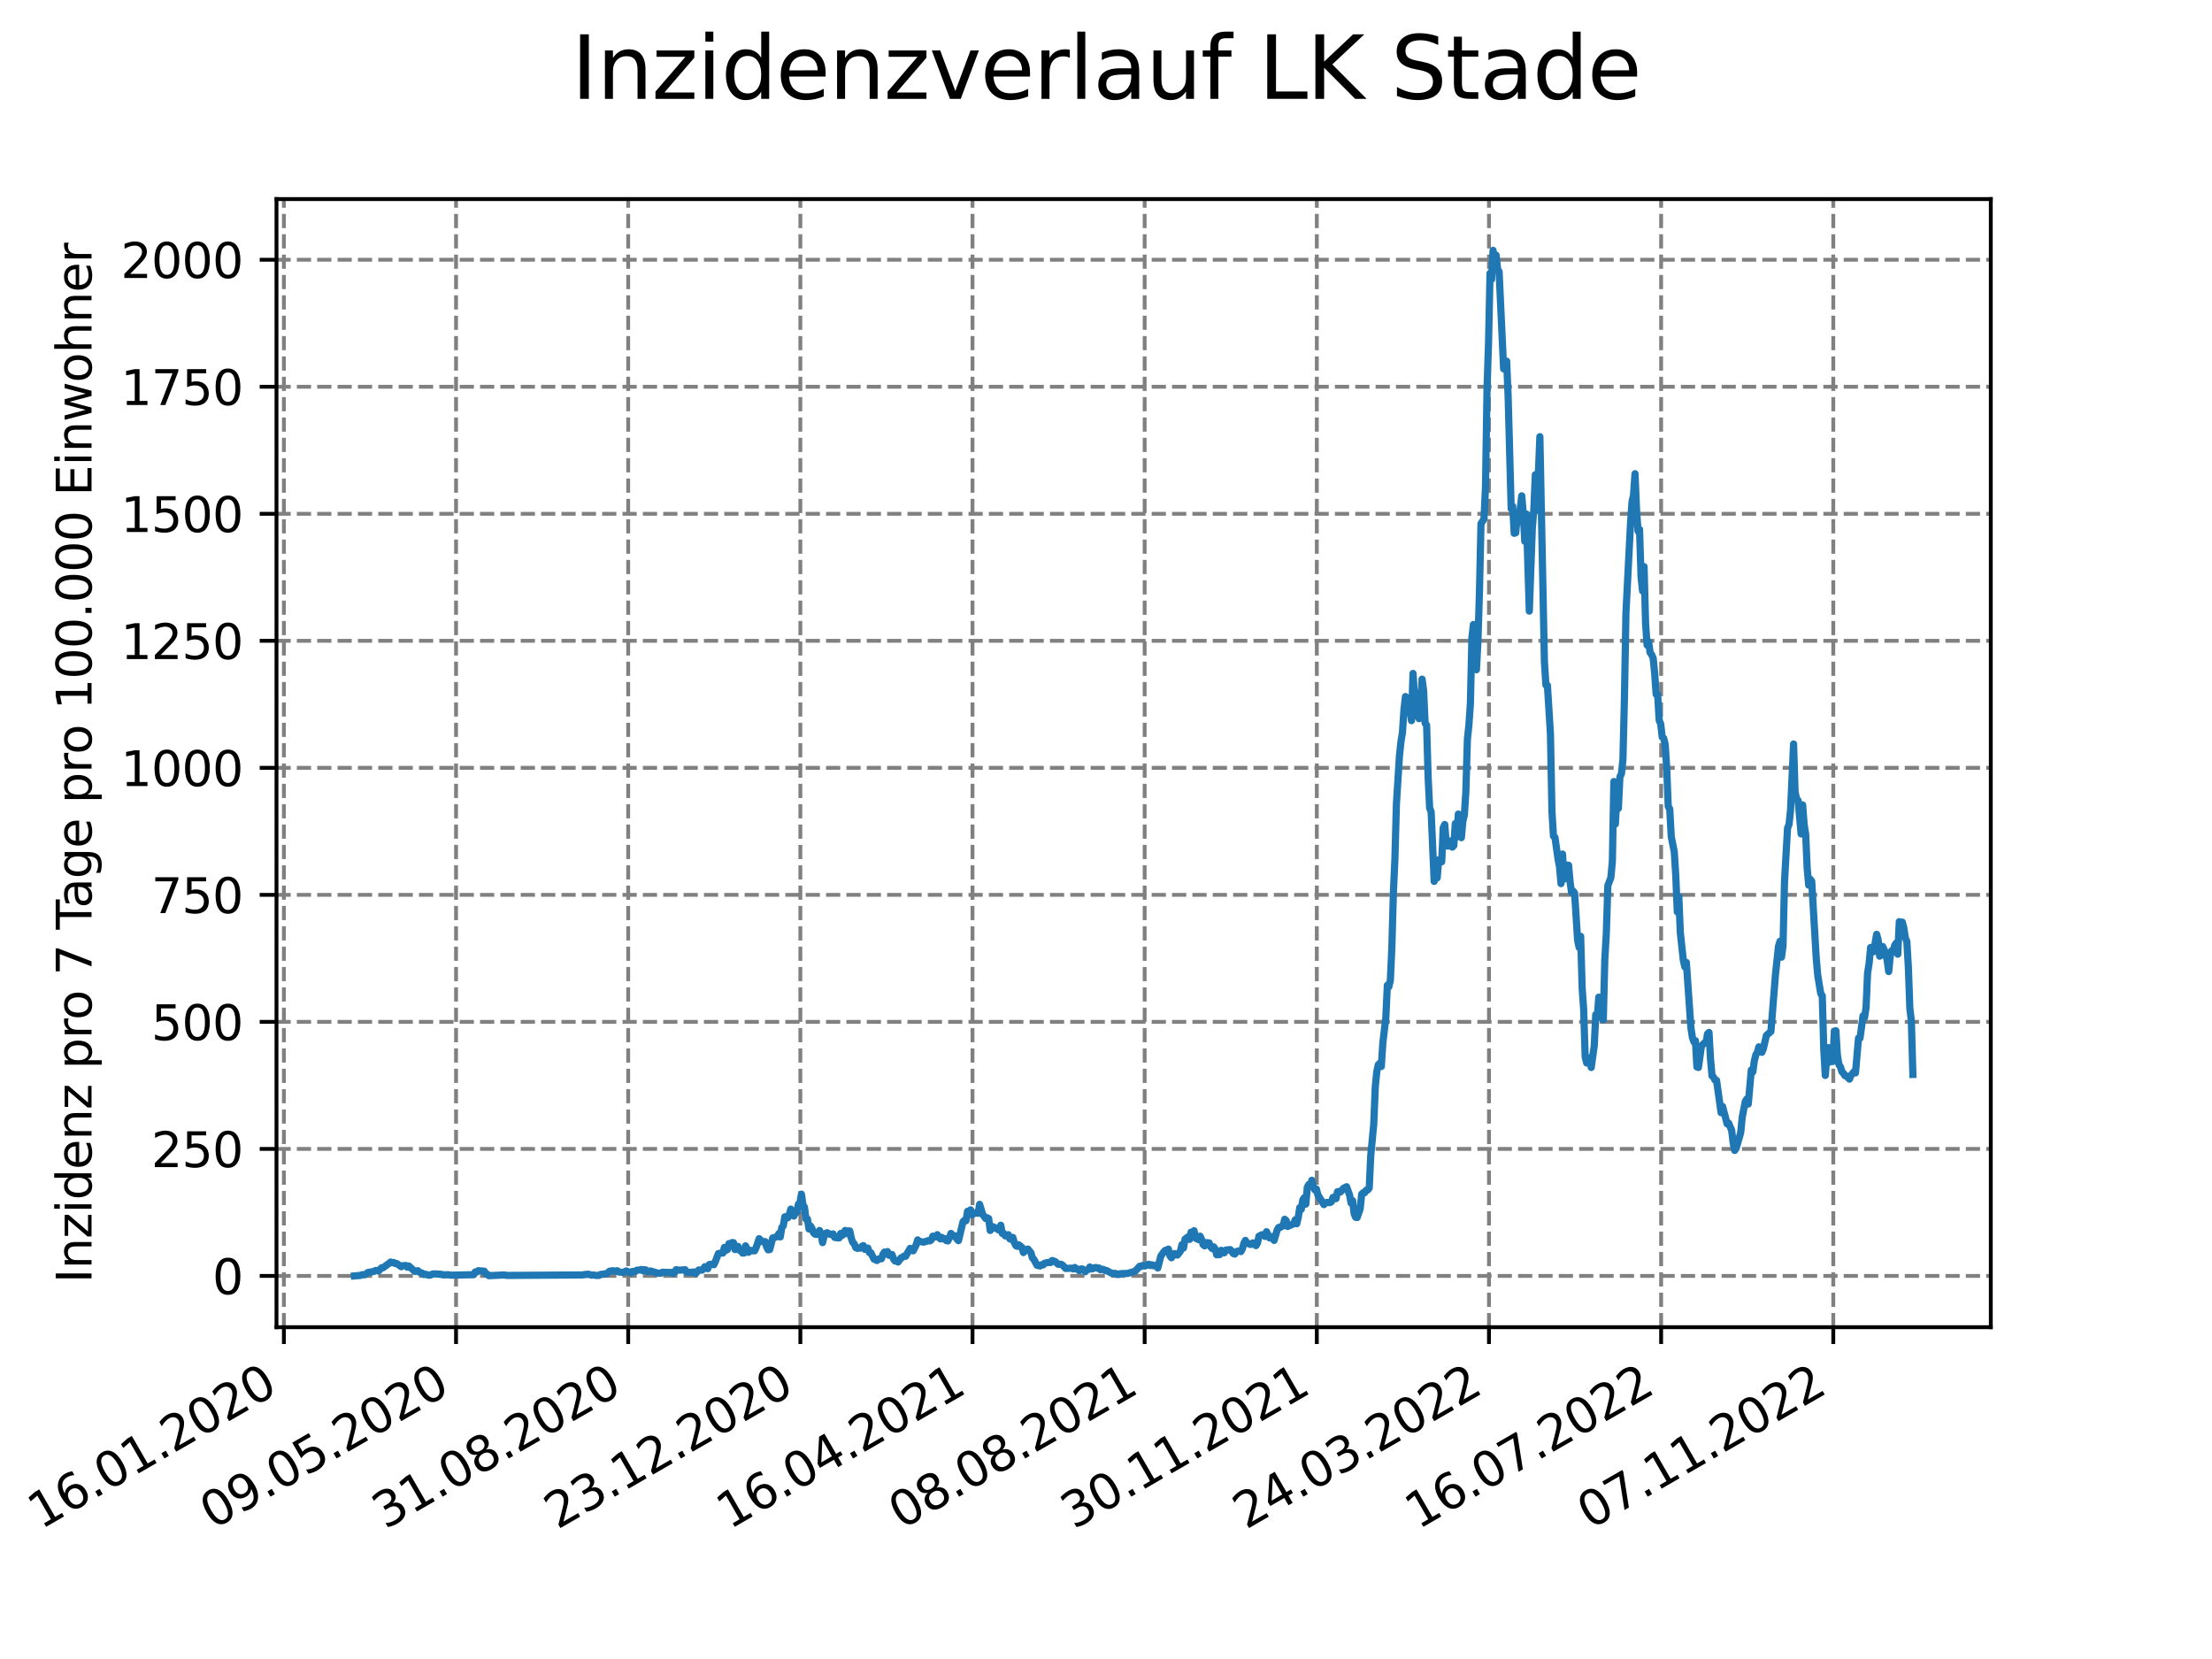 <?xml version="1.0" encoding="utf-8" standalone="no"?>
<!DOCTYPE svg PUBLIC "-//W3C//DTD SVG 1.1//EN"
  "http://www.w3.org/Graphics/SVG/1.1/DTD/svg11.dtd">
<svg xmlns:xlink="http://www.w3.org/1999/xlink" width="460.8pt" height="345.6pt" viewBox="0 0 460.8 345.6" xmlns="http://www.w3.org/2000/svg" version="1.1">
 <defs>
  <style type="text/css">*{stroke-linejoin: round; stroke-linecap: butt}</style>
 </defs>
 <g id="figure_1">
  <g id="patch_1">
   <path d="M 0 345.6 
L 460.8 345.6 
L 460.8 0 
L 0 0 
z
" style="fill: #ffffff"/>
  </g>
  <g id="axes_1">
   <g id="patch_2">
    <path d="M 57.6 276.48 
L 414.72 276.48 
L 414.72 41.472 
L 57.6 41.472 
z
" style="fill: #ffffff"/>
   </g>
   <g id="matplotlib.axis_1">
    <g id="xtick_1">
     <g id="line2d_1">
      <path d="M 59.139 276.48 
L 59.139 41.472 
" clip-path="url(#p44496e9d77)" style="fill: none; stroke-dasharray: 2.96,1.28; stroke-dashoffset: 0; stroke: #808080; stroke-width: 0.8"/>
     </g>
     <g id="line2d_2">
      <defs>
       <path id="mb66a694dcb" d="M 0 0 
L 0 3.5 
" style="stroke: #000000; stroke-width: 0.8"/>
      </defs>
      <g>
       <use xlink:href="#mb66a694dcb" x="59.139" y="276.48" style="stroke: #000000; stroke-width: 0.8"/>
      </g>
     </g>
     <g id="text_1">
      <!-- 16.01.2020 -->
      <g transform="translate(8.514 318.689) rotate(-30) scale(0.1 -0.1)">
       <defs>
        <path id="DejaVuSans-31" d="M 794 531 
L 1825 531 
L 1825 4091 
L 703 3866 
L 703 4441 
L 1819 4666 
L 2450 4666 
L 2450 531 
L 3481 531 
L 3481 0 
L 794 0 
L 794 531 
z
" transform="scale(0.016)"/>
        <path id="DejaVuSans-36" d="M 2113 2584 
Q 1688 2584 1439 2293 
Q 1191 2003 1191 1497 
Q 1191 994 1439 701 
Q 1688 409 2113 409 
Q 2538 409 2786 701 
Q 3034 994 3034 1497 
Q 3034 2003 2786 2293 
Q 2538 2584 2113 2584 
z
M 3366 4563 
L 3366 3988 
Q 3128 4100 2886 4159 
Q 2644 4219 2406 4219 
Q 1781 4219 1451 3797 
Q 1122 3375 1075 2522 
Q 1259 2794 1537 2939 
Q 1816 3084 2150 3084 
Q 2853 3084 3261 2657 
Q 3669 2231 3669 1497 
Q 3669 778 3244 343 
Q 2819 -91 2113 -91 
Q 1303 -91 875 529 
Q 447 1150 447 2328 
Q 447 3434 972 4092 
Q 1497 4750 2381 4750 
Q 2619 4750 2861 4703 
Q 3103 4656 3366 4563 
z
" transform="scale(0.016)"/>
        <path id="DejaVuSans-2e" d="M 684 794 
L 1344 794 
L 1344 0 
L 684 0 
L 684 794 
z
" transform="scale(0.016)"/>
        <path id="DejaVuSans-30" d="M 2034 4250 
Q 1547 4250 1301 3770 
Q 1056 3291 1056 2328 
Q 1056 1369 1301 889 
Q 1547 409 2034 409 
Q 2525 409 2770 889 
Q 3016 1369 3016 2328 
Q 3016 3291 2770 3770 
Q 2525 4250 2034 4250 
z
M 2034 4750 
Q 2819 4750 3233 4129 
Q 3647 3509 3647 2328 
Q 3647 1150 3233 529 
Q 2819 -91 2034 -91 
Q 1250 -91 836 529 
Q 422 1150 422 2328 
Q 422 3509 836 4129 
Q 1250 4750 2034 4750 
z
" transform="scale(0.016)"/>
        <path id="DejaVuSans-32" d="M 1228 531 
L 3431 531 
L 3431 0 
L 469 0 
L 469 531 
Q 828 903 1448 1529 
Q 2069 2156 2228 2338 
Q 2531 2678 2651 2914 
Q 2772 3150 2772 3378 
Q 2772 3750 2511 3984 
Q 2250 4219 1831 4219 
Q 1534 4219 1204 4116 
Q 875 4013 500 3803 
L 500 4441 
Q 881 4594 1212 4672 
Q 1544 4750 1819 4750 
Q 2544 4750 2975 4387 
Q 3406 4025 3406 3419 
Q 3406 3131 3298 2873 
Q 3191 2616 2906 2266 
Q 2828 2175 2409 1742 
Q 1991 1309 1228 531 
z
" transform="scale(0.016)"/>
       </defs>
       <use xlink:href="#DejaVuSans-31"/>
       <use xlink:href="#DejaVuSans-36" x="63.623"/>
       <use xlink:href="#DejaVuSans-2e" x="127.246"/>
       <use xlink:href="#DejaVuSans-30" x="159.033"/>
       <use xlink:href="#DejaVuSans-31" x="222.656"/>
       <use xlink:href="#DejaVuSans-2e" x="286.279"/>
       <use xlink:href="#DejaVuSans-32" x="318.066"/>
       <use xlink:href="#DejaVuSans-30" x="381.689"/>
       <use xlink:href="#DejaVuSans-32" x="445.312"/>
       <use xlink:href="#DejaVuSans-30" x="508.936"/>
      </g>
     </g>
    </g>
    <g id="xtick_2">
     <g id="line2d_3">
      <path d="M 95.002 276.48 
L 95.002 41.472 
" clip-path="url(#p44496e9d77)" style="fill: none; stroke-dasharray: 2.96,1.28; stroke-dashoffset: 0; stroke: #808080; stroke-width: 0.8"/>
     </g>
     <g id="line2d_4">
      <g>
       <use xlink:href="#mb66a694dcb" x="95.002" y="276.48" style="stroke: #000000; stroke-width: 0.8"/>
      </g>
     </g>
     <g id="text_2">
      <!-- 09.05.2020 -->
      <g transform="translate(44.377 318.689) rotate(-30) scale(0.1 -0.1)">
       <defs>
        <path id="DejaVuSans-39" d="M 703 97 
L 703 672 
Q 941 559 1184 500 
Q 1428 441 1663 441 
Q 2288 441 2617 861 
Q 2947 1281 2994 2138 
Q 2813 1869 2534 1725 
Q 2256 1581 1919 1581 
Q 1219 1581 811 2004 
Q 403 2428 403 3163 
Q 403 3881 828 4315 
Q 1253 4750 1959 4750 
Q 2769 4750 3195 4129 
Q 3622 3509 3622 2328 
Q 3622 1225 3098 567 
Q 2575 -91 1691 -91 
Q 1453 -91 1209 -44 
Q 966 3 703 97 
z
M 1959 2075 
Q 2384 2075 2632 2365 
Q 2881 2656 2881 3163 
Q 2881 3666 2632 3958 
Q 2384 4250 1959 4250 
Q 1534 4250 1286 3958 
Q 1038 3666 1038 3163 
Q 1038 2656 1286 2365 
Q 1534 2075 1959 2075 
z
" transform="scale(0.016)"/>
        <path id="DejaVuSans-35" d="M 691 4666 
L 3169 4666 
L 3169 4134 
L 1269 4134 
L 1269 2991 
Q 1406 3038 1543 3061 
Q 1681 3084 1819 3084 
Q 2600 3084 3056 2656 
Q 3513 2228 3513 1497 
Q 3513 744 3044 326 
Q 2575 -91 1722 -91 
Q 1428 -91 1123 -41 
Q 819 9 494 109 
L 494 744 
Q 775 591 1075 516 
Q 1375 441 1709 441 
Q 2250 441 2565 725 
Q 2881 1009 2881 1497 
Q 2881 1984 2565 2268 
Q 2250 2553 1709 2553 
Q 1456 2553 1204 2497 
Q 953 2441 691 2322 
L 691 4666 
z
" transform="scale(0.016)"/>
       </defs>
       <use xlink:href="#DejaVuSans-30"/>
       <use xlink:href="#DejaVuSans-39" x="63.623"/>
       <use xlink:href="#DejaVuSans-2e" x="127.246"/>
       <use xlink:href="#DejaVuSans-30" x="159.033"/>
       <use xlink:href="#DejaVuSans-35" x="222.656"/>
       <use xlink:href="#DejaVuSans-2e" x="286.279"/>
       <use xlink:href="#DejaVuSans-32" x="318.066"/>
       <use xlink:href="#DejaVuSans-30" x="381.689"/>
       <use xlink:href="#DejaVuSans-32" x="445.312"/>
       <use xlink:href="#DejaVuSans-30" x="508.936"/>
      </g>
     </g>
    </g>
    <g id="xtick_3">
     <g id="line2d_5">
      <path d="M 130.865 276.48 
L 130.865 41.472 
" clip-path="url(#p44496e9d77)" style="fill: none; stroke-dasharray: 2.96,1.28; stroke-dashoffset: 0; stroke: #808080; stroke-width: 0.8"/>
     </g>
     <g id="line2d_6">
      <g>
       <use xlink:href="#mb66a694dcb" x="130.865" y="276.48" style="stroke: #000000; stroke-width: 0.8"/>
      </g>
     </g>
     <g id="text_3">
      <!-- 31.08.2020 -->
      <g transform="translate(80.24 318.689) rotate(-30) scale(0.1 -0.1)">
       <defs>
        <path id="DejaVuSans-33" d="M 2597 2516 
Q 3050 2419 3304 2112 
Q 3559 1806 3559 1356 
Q 3559 666 3084 287 
Q 2609 -91 1734 -91 
Q 1441 -91 1130 -33 
Q 819 25 488 141 
L 488 750 
Q 750 597 1062 519 
Q 1375 441 1716 441 
Q 2309 441 2620 675 
Q 2931 909 2931 1356 
Q 2931 1769 2642 2001 
Q 2353 2234 1838 2234 
L 1294 2234 
L 1294 2753 
L 1863 2753 
Q 2328 2753 2575 2939 
Q 2822 3125 2822 3475 
Q 2822 3834 2567 4026 
Q 2313 4219 1838 4219 
Q 1578 4219 1281 4162 
Q 984 4106 628 3988 
L 628 4550 
Q 988 4650 1302 4700 
Q 1616 4750 1894 4750 
Q 2613 4750 3031 4423 
Q 3450 4097 3450 3541 
Q 3450 3153 3228 2886 
Q 3006 2619 2597 2516 
z
" transform="scale(0.016)"/>
        <path id="DejaVuSans-38" d="M 2034 2216 
Q 1584 2216 1326 1975 
Q 1069 1734 1069 1313 
Q 1069 891 1326 650 
Q 1584 409 2034 409 
Q 2484 409 2743 651 
Q 3003 894 3003 1313 
Q 3003 1734 2745 1975 
Q 2488 2216 2034 2216 
z
M 1403 2484 
Q 997 2584 770 2862 
Q 544 3141 544 3541 
Q 544 4100 942 4425 
Q 1341 4750 2034 4750 
Q 2731 4750 3128 4425 
Q 3525 4100 3525 3541 
Q 3525 3141 3298 2862 
Q 3072 2584 2669 2484 
Q 3125 2378 3379 2068 
Q 3634 1759 3634 1313 
Q 3634 634 3220 271 
Q 2806 -91 2034 -91 
Q 1263 -91 848 271 
Q 434 634 434 1313 
Q 434 1759 690 2068 
Q 947 2378 1403 2484 
z
M 1172 3481 
Q 1172 3119 1398 2916 
Q 1625 2713 2034 2713 
Q 2441 2713 2670 2916 
Q 2900 3119 2900 3481 
Q 2900 3844 2670 4047 
Q 2441 4250 2034 4250 
Q 1625 4250 1398 4047 
Q 1172 3844 1172 3481 
z
" transform="scale(0.016)"/>
       </defs>
       <use xlink:href="#DejaVuSans-33"/>
       <use xlink:href="#DejaVuSans-31" x="63.623"/>
       <use xlink:href="#DejaVuSans-2e" x="127.246"/>
       <use xlink:href="#DejaVuSans-30" x="159.033"/>
       <use xlink:href="#DejaVuSans-38" x="222.656"/>
       <use xlink:href="#DejaVuSans-2e" x="286.279"/>
       <use xlink:href="#DejaVuSans-32" x="318.066"/>
       <use xlink:href="#DejaVuSans-30" x="381.689"/>
       <use xlink:href="#DejaVuSans-32" x="445.312"/>
       <use xlink:href="#DejaVuSans-30" x="508.936"/>
      </g>
     </g>
    </g>
    <g id="xtick_4">
     <g id="line2d_7">
      <path d="M 166.728 276.48 
L 166.728 41.472 
" clip-path="url(#p44496e9d77)" style="fill: none; stroke-dasharray: 2.96,1.28; stroke-dashoffset: 0; stroke: #808080; stroke-width: 0.8"/>
     </g>
     <g id="line2d_8">
      <g>
       <use xlink:href="#mb66a694dcb" x="166.728" y="276.48" style="stroke: #000000; stroke-width: 0.8"/>
      </g>
     </g>
     <g id="text_4">
      <!-- 23.12.2020 -->
      <g transform="translate(116.103 318.689) rotate(-30) scale(0.1 -0.1)">
       <use xlink:href="#DejaVuSans-32"/>
       <use xlink:href="#DejaVuSans-33" x="63.623"/>
       <use xlink:href="#DejaVuSans-2e" x="127.246"/>
       <use xlink:href="#DejaVuSans-31" x="159.033"/>
       <use xlink:href="#DejaVuSans-32" x="222.656"/>
       <use xlink:href="#DejaVuSans-2e" x="286.279"/>
       <use xlink:href="#DejaVuSans-32" x="318.066"/>
       <use xlink:href="#DejaVuSans-30" x="381.689"/>
       <use xlink:href="#DejaVuSans-32" x="445.312"/>
       <use xlink:href="#DejaVuSans-30" x="508.936"/>
      </g>
     </g>
    </g>
    <g id="xtick_5">
     <g id="line2d_9">
      <path d="M 202.591 276.48 
L 202.591 41.472 
" clip-path="url(#p44496e9d77)" style="fill: none; stroke-dasharray: 2.96,1.28; stroke-dashoffset: 0; stroke: #808080; stroke-width: 0.8"/>
     </g>
     <g id="line2d_10">
      <g>
       <use xlink:href="#mb66a694dcb" x="202.591" y="276.48" style="stroke: #000000; stroke-width: 0.8"/>
      </g>
     </g>
     <g id="text_5">
      <!-- 16.04.2021 -->
      <g transform="translate(151.966 318.689) rotate(-30) scale(0.1 -0.1)">
       <defs>
        <path id="DejaVuSans-34" d="M 2419 4116 
L 825 1625 
L 2419 1625 
L 2419 4116 
z
M 2253 4666 
L 3047 4666 
L 3047 1625 
L 3713 1625 
L 3713 1100 
L 3047 1100 
L 3047 0 
L 2419 0 
L 2419 1100 
L 313 1100 
L 313 1709 
L 2253 4666 
z
" transform="scale(0.016)"/>
       </defs>
       <use xlink:href="#DejaVuSans-31"/>
       <use xlink:href="#DejaVuSans-36" x="63.623"/>
       <use xlink:href="#DejaVuSans-2e" x="127.246"/>
       <use xlink:href="#DejaVuSans-30" x="159.033"/>
       <use xlink:href="#DejaVuSans-34" x="222.656"/>
       <use xlink:href="#DejaVuSans-2e" x="286.279"/>
       <use xlink:href="#DejaVuSans-32" x="318.066"/>
       <use xlink:href="#DejaVuSans-30" x="381.689"/>
       <use xlink:href="#DejaVuSans-32" x="445.312"/>
       <use xlink:href="#DejaVuSans-31" x="508.936"/>
      </g>
     </g>
    </g>
    <g id="xtick_6">
     <g id="line2d_11">
      <path d="M 238.454 276.48 
L 238.454 41.472 
" clip-path="url(#p44496e9d77)" style="fill: none; stroke-dasharray: 2.96,1.28; stroke-dashoffset: 0; stroke: #808080; stroke-width: 0.8"/>
     </g>
     <g id="line2d_12">
      <g>
       <use xlink:href="#mb66a694dcb" x="238.454" y="276.48" style="stroke: #000000; stroke-width: 0.8"/>
      </g>
     </g>
     <g id="text_6">
      <!-- 08.08.2021 -->
      <g transform="translate(187.829 318.689) rotate(-30) scale(0.1 -0.1)">
       <use xlink:href="#DejaVuSans-30"/>
       <use xlink:href="#DejaVuSans-38" x="63.623"/>
       <use xlink:href="#DejaVuSans-2e" x="127.246"/>
       <use xlink:href="#DejaVuSans-30" x="159.033"/>
       <use xlink:href="#DejaVuSans-38" x="222.656"/>
       <use xlink:href="#DejaVuSans-2e" x="286.279"/>
       <use xlink:href="#DejaVuSans-32" x="318.066"/>
       <use xlink:href="#DejaVuSans-30" x="381.689"/>
       <use xlink:href="#DejaVuSans-32" x="445.312"/>
       <use xlink:href="#DejaVuSans-31" x="508.936"/>
      </g>
     </g>
    </g>
    <g id="xtick_7">
     <g id="line2d_13">
      <path d="M 274.317 276.48 
L 274.317 41.472 
" clip-path="url(#p44496e9d77)" style="fill: none; stroke-dasharray: 2.96,1.28; stroke-dashoffset: 0; stroke: #808080; stroke-width: 0.8"/>
     </g>
     <g id="line2d_14">
      <g>
       <use xlink:href="#mb66a694dcb" x="274.317" y="276.48" style="stroke: #000000; stroke-width: 0.8"/>
      </g>
     </g>
     <g id="text_7">
      <!-- 30.11.2021 -->
      <g transform="translate(223.692 318.689) rotate(-30) scale(0.1 -0.1)">
       <use xlink:href="#DejaVuSans-33"/>
       <use xlink:href="#DejaVuSans-30" x="63.623"/>
       <use xlink:href="#DejaVuSans-2e" x="127.246"/>
       <use xlink:href="#DejaVuSans-31" x="159.033"/>
       <use xlink:href="#DejaVuSans-31" x="222.656"/>
       <use xlink:href="#DejaVuSans-2e" x="286.279"/>
       <use xlink:href="#DejaVuSans-32" x="318.066"/>
       <use xlink:href="#DejaVuSans-30" x="381.689"/>
       <use xlink:href="#DejaVuSans-32" x="445.312"/>
       <use xlink:href="#DejaVuSans-31" x="508.936"/>
      </g>
     </g>
    </g>
    <g id="xtick_8">
     <g id="line2d_15">
      <path d="M 310.18 276.48 
L 310.18 41.472 
" clip-path="url(#p44496e9d77)" style="fill: none; stroke-dasharray: 2.96,1.28; stroke-dashoffset: 0; stroke: #808080; stroke-width: 0.8"/>
     </g>
     <g id="line2d_16">
      <g>
       <use xlink:href="#mb66a694dcb" x="310.18" y="276.48" style="stroke: #000000; stroke-width: 0.8"/>
      </g>
     </g>
     <g id="text_8">
      <!-- 24.03.2022 -->
      <g transform="translate(259.555 318.689) rotate(-30) scale(0.1 -0.1)">
       <use xlink:href="#DejaVuSans-32"/>
       <use xlink:href="#DejaVuSans-34" x="63.623"/>
       <use xlink:href="#DejaVuSans-2e" x="127.246"/>
       <use xlink:href="#DejaVuSans-30" x="159.033"/>
       <use xlink:href="#DejaVuSans-33" x="222.656"/>
       <use xlink:href="#DejaVuSans-2e" x="286.279"/>
       <use xlink:href="#DejaVuSans-32" x="318.066"/>
       <use xlink:href="#DejaVuSans-30" x="381.689"/>
       <use xlink:href="#DejaVuSans-32" x="445.312"/>
       <use xlink:href="#DejaVuSans-32" x="508.936"/>
      </g>
     </g>
    </g>
    <g id="xtick_9">
     <g id="line2d_17">
      <path d="M 346.043 276.48 
L 346.043 41.472 
" clip-path="url(#p44496e9d77)" style="fill: none; stroke-dasharray: 2.96,1.28; stroke-dashoffset: 0; stroke: #808080; stroke-width: 0.8"/>
     </g>
     <g id="line2d_18">
      <g>
       <use xlink:href="#mb66a694dcb" x="346.043" y="276.48" style="stroke: #000000; stroke-width: 0.8"/>
      </g>
     </g>
     <g id="text_9">
      <!-- 16.07.2022 -->
      <g transform="translate(295.418 318.689) rotate(-30) scale(0.1 -0.1)">
       <defs>
        <path id="DejaVuSans-37" d="M 525 4666 
L 3525 4666 
L 3525 4397 
L 1831 0 
L 1172 0 
L 2766 4134 
L 525 4134 
L 525 4666 
z
" transform="scale(0.016)"/>
       </defs>
       <use xlink:href="#DejaVuSans-31"/>
       <use xlink:href="#DejaVuSans-36" x="63.623"/>
       <use xlink:href="#DejaVuSans-2e" x="127.246"/>
       <use xlink:href="#DejaVuSans-30" x="159.033"/>
       <use xlink:href="#DejaVuSans-37" x="222.656"/>
       <use xlink:href="#DejaVuSans-2e" x="286.279"/>
       <use xlink:href="#DejaVuSans-32" x="318.066"/>
       <use xlink:href="#DejaVuSans-30" x="381.689"/>
       <use xlink:href="#DejaVuSans-32" x="445.312"/>
       <use xlink:href="#DejaVuSans-32" x="508.936"/>
      </g>
     </g>
    </g>
    <g id="xtick_10">
     <g id="line2d_19">
      <path d="M 381.906 276.48 
L 381.906 41.472 
" clip-path="url(#p44496e9d77)" style="fill: none; stroke-dasharray: 2.96,1.28; stroke-dashoffset: 0; stroke: #808080; stroke-width: 0.8"/>
     </g>
     <g id="line2d_20">
      <g>
       <use xlink:href="#mb66a694dcb" x="381.906" y="276.48" style="stroke: #000000; stroke-width: 0.8"/>
      </g>
     </g>
     <g id="text_10">
      <!-- 07.11.2022 -->
      <g transform="translate(331.281 318.689) rotate(-30) scale(0.1 -0.1)">
       <use xlink:href="#DejaVuSans-30"/>
       <use xlink:href="#DejaVuSans-37" x="63.623"/>
       <use xlink:href="#DejaVuSans-2e" x="127.246"/>
       <use xlink:href="#DejaVuSans-31" x="159.033"/>
       <use xlink:href="#DejaVuSans-31" x="222.656"/>
       <use xlink:href="#DejaVuSans-2e" x="286.279"/>
       <use xlink:href="#DejaVuSans-32" x="318.066"/>
       <use xlink:href="#DejaVuSans-30" x="381.689"/>
       <use xlink:href="#DejaVuSans-32" x="445.312"/>
       <use xlink:href="#DejaVuSans-32" x="508.936"/>
      </g>
     </g>
    </g>
   </g>
   <g id="matplotlib.axis_2">
    <g id="ytick_1">
     <g id="line2d_21">
      <path d="M 57.6 265.798 
L 414.72 265.798 
" clip-path="url(#p44496e9d77)" style="fill: none; stroke-dasharray: 2.96,1.28; stroke-dashoffset: 0; stroke: #808080; stroke-width: 0.8"/>
     </g>
     <g id="line2d_22">
      <defs>
       <path id="m30fb384742" d="M 0 0 
L -3.5 0 
" style="stroke: #000000; stroke-width: 0.8"/>
      </defs>
      <g>
       <use xlink:href="#m30fb384742" x="57.6" y="265.798" style="stroke: #000000; stroke-width: 0.8"/>
      </g>
     </g>
     <g id="text_11">
      <!-- 0 -->
      <g transform="translate(44.237 269.597) scale(0.1 -0.1)">
       <use xlink:href="#DejaVuSans-30"/>
      </g>
     </g>
    </g>
    <g id="ytick_2">
     <g id="line2d_23">
      <path d="M 57.6 239.337 
L 414.72 239.337 
" clip-path="url(#p44496e9d77)" style="fill: none; stroke-dasharray: 2.96,1.28; stroke-dashoffset: 0; stroke: #808080; stroke-width: 0.8"/>
     </g>
     <g id="line2d_24">
      <g>
       <use xlink:href="#m30fb384742" x="57.6" y="239.337" style="stroke: #000000; stroke-width: 0.8"/>
      </g>
     </g>
     <g id="text_12">
      <!-- 250 -->
      <g transform="translate(31.512 243.136) scale(0.1 -0.1)">
       <use xlink:href="#DejaVuSans-32"/>
       <use xlink:href="#DejaVuSans-35" x="63.623"/>
       <use xlink:href="#DejaVuSans-30" x="127.246"/>
      </g>
     </g>
    </g>
    <g id="ytick_3">
     <g id="line2d_25">
      <path d="M 57.6 212.875 
L 414.72 212.875 
" clip-path="url(#p44496e9d77)" style="fill: none; stroke-dasharray: 2.96,1.28; stroke-dashoffset: 0; stroke: #808080; stroke-width: 0.8"/>
     </g>
     <g id="line2d_26">
      <g>
       <use xlink:href="#m30fb384742" x="57.6" y="212.875" style="stroke: #000000; stroke-width: 0.8"/>
      </g>
     </g>
     <g id="text_13">
      <!-- 500 -->
      <g transform="translate(31.512 216.675) scale(0.1 -0.1)">
       <use xlink:href="#DejaVuSans-35"/>
       <use xlink:href="#DejaVuSans-30" x="63.623"/>
       <use xlink:href="#DejaVuSans-30" x="127.246"/>
      </g>
     </g>
    </g>
    <g id="ytick_4">
     <g id="line2d_27">
      <path d="M 57.6 186.414 
L 414.72 186.414 
" clip-path="url(#p44496e9d77)" style="fill: none; stroke-dasharray: 2.96,1.28; stroke-dashoffset: 0; stroke: #808080; stroke-width: 0.8"/>
     </g>
     <g id="line2d_28">
      <g>
       <use xlink:href="#m30fb384742" x="57.6" y="186.414" style="stroke: #000000; stroke-width: 0.8"/>
      </g>
     </g>
     <g id="text_14">
      <!-- 750 -->
      <g transform="translate(31.512 190.214) scale(0.1 -0.1)">
       <use xlink:href="#DejaVuSans-37"/>
       <use xlink:href="#DejaVuSans-35" x="63.623"/>
       <use xlink:href="#DejaVuSans-30" x="127.246"/>
      </g>
     </g>
    </g>
    <g id="ytick_5">
     <g id="line2d_29">
      <path d="M 57.6 159.953 
L 414.72 159.953 
" clip-path="url(#p44496e9d77)" style="fill: none; stroke-dasharray: 2.96,1.28; stroke-dashoffset: 0; stroke: #808080; stroke-width: 0.8"/>
     </g>
     <g id="line2d_30">
      <g>
       <use xlink:href="#m30fb384742" x="57.6" y="159.953" style="stroke: #000000; stroke-width: 0.8"/>
      </g>
     </g>
     <g id="text_15">
      <!-- 1000 -->
      <g transform="translate(25.15 163.752) scale(0.1 -0.1)">
       <use xlink:href="#DejaVuSans-31"/>
       <use xlink:href="#DejaVuSans-30" x="63.623"/>
       <use xlink:href="#DejaVuSans-30" x="127.246"/>
       <use xlink:href="#DejaVuSans-30" x="190.869"/>
      </g>
     </g>
    </g>
    <g id="ytick_6">
     <g id="line2d_31">
      <path d="M 57.6 133.492 
L 414.72 133.492 
" clip-path="url(#p44496e9d77)" style="fill: none; stroke-dasharray: 2.96,1.28; stroke-dashoffset: 0; stroke: #808080; stroke-width: 0.8"/>
     </g>
     <g id="line2d_32">
      <g>
       <use xlink:href="#m30fb384742" x="57.6" y="133.492" style="stroke: #000000; stroke-width: 0.8"/>
      </g>
     </g>
     <g id="text_16">
      <!-- 1250 -->
      <g transform="translate(25.15 137.291) scale(0.1 -0.1)">
       <use xlink:href="#DejaVuSans-31"/>
       <use xlink:href="#DejaVuSans-32" x="63.623"/>
       <use xlink:href="#DejaVuSans-35" x="127.246"/>
       <use xlink:href="#DejaVuSans-30" x="190.869"/>
      </g>
     </g>
    </g>
    <g id="ytick_7">
     <g id="line2d_33">
      <path d="M 57.6 107.031 
L 414.72 107.031 
" clip-path="url(#p44496e9d77)" style="fill: none; stroke-dasharray: 2.96,1.28; stroke-dashoffset: 0; stroke: #808080; stroke-width: 0.8"/>
     </g>
     <g id="line2d_34">
      <g>
       <use xlink:href="#m30fb384742" x="57.6" y="107.031" style="stroke: #000000; stroke-width: 0.8"/>
      </g>
     </g>
     <g id="text_17">
      <!-- 1500 -->
      <g transform="translate(25.15 110.83) scale(0.1 -0.1)">
       <use xlink:href="#DejaVuSans-31"/>
       <use xlink:href="#DejaVuSans-35" x="63.623"/>
       <use xlink:href="#DejaVuSans-30" x="127.246"/>
       <use xlink:href="#DejaVuSans-30" x="190.869"/>
      </g>
     </g>
    </g>
    <g id="ytick_8">
     <g id="line2d_35">
      <path d="M 57.6 80.57 
L 414.72 80.57 
" clip-path="url(#p44496e9d77)" style="fill: none; stroke-dasharray: 2.96,1.28; stroke-dashoffset: 0; stroke: #808080; stroke-width: 0.8"/>
     </g>
     <g id="line2d_36">
      <g>
       <use xlink:href="#m30fb384742" x="57.6" y="80.57" style="stroke: #000000; stroke-width: 0.8"/>
      </g>
     </g>
     <g id="text_18">
      <!-- 1750 -->
      <g transform="translate(25.15 84.369) scale(0.1 -0.1)">
       <use xlink:href="#DejaVuSans-31"/>
       <use xlink:href="#DejaVuSans-37" x="63.623"/>
       <use xlink:href="#DejaVuSans-35" x="127.246"/>
       <use xlink:href="#DejaVuSans-30" x="190.869"/>
      </g>
     </g>
    </g>
    <g id="ytick_9">
     <g id="line2d_37">
      <path d="M 57.6 54.108 
L 414.72 54.108 
" clip-path="url(#p44496e9d77)" style="fill: none; stroke-dasharray: 2.96,1.28; stroke-dashoffset: 0; stroke: #808080; stroke-width: 0.8"/>
     </g>
     <g id="line2d_38">
      <g>
       <use xlink:href="#m30fb384742" x="57.6" y="54.108" style="stroke: #000000; stroke-width: 0.8"/>
      </g>
     </g>
     <g id="text_19">
      <!-- 2000 -->
      <g transform="translate(25.15 57.908) scale(0.1 -0.1)">
       <use xlink:href="#DejaVuSans-32"/>
       <use xlink:href="#DejaVuSans-30" x="63.623"/>
       <use xlink:href="#DejaVuSans-30" x="127.246"/>
       <use xlink:href="#DejaVuSans-30" x="190.869"/>
      </g>
     </g>
    </g>
    <g id="text_20">
     <!-- Inzidenz pro 7 Tage pro 100.000 Einwohner -->
     <g transform="translate(19.07 267.301) rotate(-90) scale(0.1 -0.1)">
      <defs>
       <path id="DejaVuSans-49" d="M 628 4666 
L 1259 4666 
L 1259 0 
L 628 0 
L 628 4666 
z
" transform="scale(0.016)"/>
       <path id="DejaVuSans-6e" d="M 3513 2113 
L 3513 0 
L 2938 0 
L 2938 2094 
Q 2938 2591 2744 2837 
Q 2550 3084 2163 3084 
Q 1697 3084 1428 2787 
Q 1159 2491 1159 1978 
L 1159 0 
L 581 0 
L 581 3500 
L 1159 3500 
L 1159 2956 
Q 1366 3272 1645 3428 
Q 1925 3584 2291 3584 
Q 2894 3584 3203 3211 
Q 3513 2838 3513 2113 
z
" transform="scale(0.016)"/>
       <path id="DejaVuSans-7a" d="M 353 3500 
L 3084 3500 
L 3084 2975 
L 922 459 
L 3084 459 
L 3084 0 
L 275 0 
L 275 525 
L 2438 3041 
L 353 3041 
L 353 3500 
z
" transform="scale(0.016)"/>
       <path id="DejaVuSans-69" d="M 603 3500 
L 1178 3500 
L 1178 0 
L 603 0 
L 603 3500 
z
M 603 4863 
L 1178 4863 
L 1178 4134 
L 603 4134 
L 603 4863 
z
" transform="scale(0.016)"/>
       <path id="DejaVuSans-64" d="M 2906 2969 
L 2906 4863 
L 3481 4863 
L 3481 0 
L 2906 0 
L 2906 525 
Q 2725 213 2448 61 
Q 2172 -91 1784 -91 
Q 1150 -91 751 415 
Q 353 922 353 1747 
Q 353 2572 751 3078 
Q 1150 3584 1784 3584 
Q 2172 3584 2448 3432 
Q 2725 3281 2906 2969 
z
M 947 1747 
Q 947 1113 1208 752 
Q 1469 391 1925 391 
Q 2381 391 2643 752 
Q 2906 1113 2906 1747 
Q 2906 2381 2643 2742 
Q 2381 3103 1925 3103 
Q 1469 3103 1208 2742 
Q 947 2381 947 1747 
z
" transform="scale(0.016)"/>
       <path id="DejaVuSans-65" d="M 3597 1894 
L 3597 1613 
L 953 1613 
Q 991 1019 1311 708 
Q 1631 397 2203 397 
Q 2534 397 2845 478 
Q 3156 559 3463 722 
L 3463 178 
Q 3153 47 2828 -22 
Q 2503 -91 2169 -91 
Q 1331 -91 842 396 
Q 353 884 353 1716 
Q 353 2575 817 3079 
Q 1281 3584 2069 3584 
Q 2775 3584 3186 3129 
Q 3597 2675 3597 1894 
z
M 3022 2063 
Q 3016 2534 2758 2815 
Q 2500 3097 2075 3097 
Q 1594 3097 1305 2825 
Q 1016 2553 972 2059 
L 3022 2063 
z
" transform="scale(0.016)"/>
       <path id="DejaVuSans-20" transform="scale(0.016)"/>
       <path id="DejaVuSans-70" d="M 1159 525 
L 1159 -1331 
L 581 -1331 
L 581 3500 
L 1159 3500 
L 1159 2969 
Q 1341 3281 1617 3432 
Q 1894 3584 2278 3584 
Q 2916 3584 3314 3078 
Q 3713 2572 3713 1747 
Q 3713 922 3314 415 
Q 2916 -91 2278 -91 
Q 1894 -91 1617 61 
Q 1341 213 1159 525 
z
M 3116 1747 
Q 3116 2381 2855 2742 
Q 2594 3103 2138 3103 
Q 1681 3103 1420 2742 
Q 1159 2381 1159 1747 
Q 1159 1113 1420 752 
Q 1681 391 2138 391 
Q 2594 391 2855 752 
Q 3116 1113 3116 1747 
z
" transform="scale(0.016)"/>
       <path id="DejaVuSans-72" d="M 2631 2963 
Q 2534 3019 2420 3045 
Q 2306 3072 2169 3072 
Q 1681 3072 1420 2755 
Q 1159 2438 1159 1844 
L 1159 0 
L 581 0 
L 581 3500 
L 1159 3500 
L 1159 2956 
Q 1341 3275 1631 3429 
Q 1922 3584 2338 3584 
Q 2397 3584 2469 3576 
Q 2541 3569 2628 3553 
L 2631 2963 
z
" transform="scale(0.016)"/>
       <path id="DejaVuSans-6f" d="M 1959 3097 
Q 1497 3097 1228 2736 
Q 959 2375 959 1747 
Q 959 1119 1226 758 
Q 1494 397 1959 397 
Q 2419 397 2687 759 
Q 2956 1122 2956 1747 
Q 2956 2369 2687 2733 
Q 2419 3097 1959 3097 
z
M 1959 3584 
Q 2709 3584 3137 3096 
Q 3566 2609 3566 1747 
Q 3566 888 3137 398 
Q 2709 -91 1959 -91 
Q 1206 -91 779 398 
Q 353 888 353 1747 
Q 353 2609 779 3096 
Q 1206 3584 1959 3584 
z
" transform="scale(0.016)"/>
       <path id="DejaVuSans-54" d="M -19 4666 
L 3928 4666 
L 3928 4134 
L 2272 4134 
L 2272 0 
L 1638 0 
L 1638 4134 
L -19 4134 
L -19 4666 
z
" transform="scale(0.016)"/>
       <path id="DejaVuSans-61" d="M 2194 1759 
Q 1497 1759 1228 1600 
Q 959 1441 959 1056 
Q 959 750 1161 570 
Q 1363 391 1709 391 
Q 2188 391 2477 730 
Q 2766 1069 2766 1631 
L 2766 1759 
L 2194 1759 
z
M 3341 1997 
L 3341 0 
L 2766 0 
L 2766 531 
Q 2569 213 2275 61 
Q 1981 -91 1556 -91 
Q 1019 -91 701 211 
Q 384 513 384 1019 
Q 384 1609 779 1909 
Q 1175 2209 1959 2209 
L 2766 2209 
L 2766 2266 
Q 2766 2663 2505 2880 
Q 2244 3097 1772 3097 
Q 1472 3097 1187 3025 
Q 903 2953 641 2809 
L 641 3341 
Q 956 3463 1253 3523 
Q 1550 3584 1831 3584 
Q 2591 3584 2966 3190 
Q 3341 2797 3341 1997 
z
" transform="scale(0.016)"/>
       <path id="DejaVuSans-67" d="M 2906 1791 
Q 2906 2416 2648 2759 
Q 2391 3103 1925 3103 
Q 1463 3103 1205 2759 
Q 947 2416 947 1791 
Q 947 1169 1205 825 
Q 1463 481 1925 481 
Q 2391 481 2648 825 
Q 2906 1169 2906 1791 
z
M 3481 434 
Q 3481 -459 3084 -895 
Q 2688 -1331 1869 -1331 
Q 1566 -1331 1297 -1286 
Q 1028 -1241 775 -1147 
L 775 -588 
Q 1028 -725 1275 -790 
Q 1522 -856 1778 -856 
Q 2344 -856 2625 -561 
Q 2906 -266 2906 331 
L 2906 616 
Q 2728 306 2450 153 
Q 2172 0 1784 0 
Q 1141 0 747 490 
Q 353 981 353 1791 
Q 353 2603 747 3093 
Q 1141 3584 1784 3584 
Q 2172 3584 2450 3431 
Q 2728 3278 2906 2969 
L 2906 3500 
L 3481 3500 
L 3481 434 
z
" transform="scale(0.016)"/>
       <path id="DejaVuSans-45" d="M 628 4666 
L 3578 4666 
L 3578 4134 
L 1259 4134 
L 1259 2753 
L 3481 2753 
L 3481 2222 
L 1259 2222 
L 1259 531 
L 3634 531 
L 3634 0 
L 628 0 
L 628 4666 
z
" transform="scale(0.016)"/>
       <path id="DejaVuSans-77" d="M 269 3500 
L 844 3500 
L 1563 769 
L 2278 3500 
L 2956 3500 
L 3675 769 
L 4391 3500 
L 4966 3500 
L 4050 0 
L 3372 0 
L 2619 2869 
L 1863 0 
L 1184 0 
L 269 3500 
z
" transform="scale(0.016)"/>
       <path id="DejaVuSans-68" d="M 3513 2113 
L 3513 0 
L 2938 0 
L 2938 2094 
Q 2938 2591 2744 2837 
Q 2550 3084 2163 3084 
Q 1697 3084 1428 2787 
Q 1159 2491 1159 1978 
L 1159 0 
L 581 0 
L 581 4863 
L 1159 4863 
L 1159 2956 
Q 1366 3272 1645 3428 
Q 1925 3584 2291 3584 
Q 2894 3584 3203 3211 
Q 3513 2838 3513 2113 
z
" transform="scale(0.016)"/>
      </defs>
      <use xlink:href="#DejaVuSans-49"/>
      <use xlink:href="#DejaVuSans-6e" x="29.492"/>
      <use xlink:href="#DejaVuSans-7a" x="92.871"/>
      <use xlink:href="#DejaVuSans-69" x="145.361"/>
      <use xlink:href="#DejaVuSans-64" x="173.145"/>
      <use xlink:href="#DejaVuSans-65" x="236.621"/>
      <use xlink:href="#DejaVuSans-6e" x="298.145"/>
      <use xlink:href="#DejaVuSans-7a" x="361.523"/>
      <use xlink:href="#DejaVuSans-20" x="414.014"/>
      <use xlink:href="#DejaVuSans-70" x="445.801"/>
      <use xlink:href="#DejaVuSans-72" x="509.277"/>
      <use xlink:href="#DejaVuSans-6f" x="548.141"/>
      <use xlink:href="#DejaVuSans-20" x="609.322"/>
      <use xlink:href="#DejaVuSans-37" x="641.109"/>
      <use xlink:href="#DejaVuSans-20" x="704.732"/>
      <use xlink:href="#DejaVuSans-54" x="736.52"/>
      <use xlink:href="#DejaVuSans-61" x="781.104"/>
      <use xlink:href="#DejaVuSans-67" x="842.383"/>
      <use xlink:href="#DejaVuSans-65" x="905.859"/>
      <use xlink:href="#DejaVuSans-20" x="967.383"/>
      <use xlink:href="#DejaVuSans-70" x="999.17"/>
      <use xlink:href="#DejaVuSans-72" x="1062.646"/>
      <use xlink:href="#DejaVuSans-6f" x="1101.51"/>
      <use xlink:href="#DejaVuSans-20" x="1162.691"/>
      <use xlink:href="#DejaVuSans-31" x="1194.479"/>
      <use xlink:href="#DejaVuSans-30" x="1258.102"/>
      <use xlink:href="#DejaVuSans-30" x="1321.725"/>
      <use xlink:href="#DejaVuSans-2e" x="1385.348"/>
      <use xlink:href="#DejaVuSans-30" x="1417.135"/>
      <use xlink:href="#DejaVuSans-30" x="1480.758"/>
      <use xlink:href="#DejaVuSans-30" x="1544.381"/>
      <use xlink:href="#DejaVuSans-20" x="1608.004"/>
      <use xlink:href="#DejaVuSans-45" x="1639.791"/>
      <use xlink:href="#DejaVuSans-69" x="1702.975"/>
      <use xlink:href="#DejaVuSans-6e" x="1730.758"/>
      <use xlink:href="#DejaVuSans-77" x="1794.137"/>
      <use xlink:href="#DejaVuSans-6f" x="1875.924"/>
      <use xlink:href="#DejaVuSans-68" x="1937.105"/>
      <use xlink:href="#DejaVuSans-6e" x="2000.484"/>
      <use xlink:href="#DejaVuSans-65" x="2063.863"/>
      <use xlink:href="#DejaVuSans-72" x="2125.387"/>
     </g>
    </g>
   </g>
   <g id="line2d_39">
    <path d="M 73.833 265.798 
L 75.091 265.694 
L 75.406 265.539 
L 76.035 265.539 
L 76.664 265.073 
L 77.293 264.97 
L 77.922 264.866 
L 78.237 264.659 
L 78.866 264.763 
L 79.495 264.09 
L 79.81 264.09 
L 81.068 263.158 
L 81.383 262.9 
L 81.697 263.055 
L 82.012 263.003 
L 82.327 263.21 
L 82.641 263.21 
L 83.585 263.883 
L 83.9 263.676 
L 84.529 263.624 
L 84.843 263.986 
L 85.158 263.728 
L 86.416 264.866 
L 87.045 264.711 
L 87.36 265.021 
L 87.989 265.229 
L 88.304 265.487 
L 88.618 265.436 
L 89.248 265.643 
L 89.562 265.643 
L 90.191 265.384 
L 90.82 265.384 
L 92.079 265.487 
L 92.393 265.591 
L 93.337 265.539 
L 93.966 265.643 
L 98.685 265.539 
L 99 264.97 
L 99.314 264.97 
L 99.629 264.711 
L 100.887 264.814 
L 101.202 265.384 
L 101.516 265.436 
L 101.831 265.746 
L 104.033 265.643 
L 104.977 265.591 
L 105.606 265.694 
L 121.335 265.591 
L 121.965 265.487 
L 122.594 265.436 
L 123.223 265.643 
L 123.538 265.591 
L 124.167 265.694 
L 124.796 265.694 
L 125.111 265.487 
L 126.369 265.332 
L 126.998 264.814 
L 127.627 264.711 
L 128.256 264.814 
L 128.571 264.711 
L 128.886 264.97 
L 129.829 265.073 
L 130.459 264.763 
L 131.402 265.177 
L 131.717 264.866 
L 132.346 264.866 
L 132.661 264.607 
L 133.29 264.556 
L 133.604 264.452 
L 133.919 264.711 
L 134.234 264.504 
L 134.548 264.556 
L 134.863 264.918 
L 135.177 264.918 
L 135.492 264.763 
L 137.065 265.229 
L 137.694 265.229 
L 138.009 265.021 
L 138.952 265.073 
L 139.896 265.073 
L 140.211 265.28 
L 140.525 265.073 
L 140.84 264.504 
L 141.469 264.607 
L 142.727 264.504 
L 143.042 265.021 
L 143.671 265.073 
L 144.615 264.97 
L 144.93 265.28 
L 145.559 264.556 
L 146.188 264.607 
L 146.502 264.4 
L 146.817 263.883 
L 147.132 263.883 
L 147.446 264.297 
L 147.761 263.417 
L 148.39 263.365 
L 148.705 263.469 
L 149.019 262.796 
L 149.648 261.14 
L 150.278 261.036 
L 150.592 261.036 
L 150.907 259.846 
L 151.221 260.467 
L 151.536 260.312 
L 151.85 259.07 
L 152.165 259.432 
L 152.48 258.863 
L 152.794 258.863 
L 153.109 260.312 
L 153.423 259.691 
L 153.738 259.639 
L 154.053 260.467 
L 154.367 260.415 
L 154.682 261.036 
L 154.996 261.036 
L 155.311 259.535 
L 155.94 260.881 
L 156.255 260.467 
L 156.884 260.571 
L 157.198 260.571 
L 157.513 259.898 
L 158.142 258.035 
L 158.771 258.656 
L 159.401 258.656 
L 159.715 259.794 
L 160.03 260.364 
L 160.344 260.312 
L 160.974 257.879 
L 161.917 257.621 
L 162.232 257 
L 162.546 257.672 
L 162.861 255.706 
L 163.176 255.343 
L 163.49 253.48 
L 163.805 253.48 
L 164.119 253.687 
L 164.434 252.963 
L 164.749 251.876 
L 165.063 252.859 
L 165.378 253.325 
L 165.692 252.549 
L 166.007 252.549 
L 166.322 250.841 
L 166.636 250.634 
L 166.951 248.771 
L 167.265 250.996 
L 167.58 251.462 
L 167.894 253.946 
L 168.209 253.946 
L 168.524 256.016 
L 168.838 255.395 
L 169.153 255.913 
L 169.467 256.792 
L 169.782 257.103 
L 170.097 257.155 
L 170.411 256.948 
L 170.726 256.327 
L 171.04 257.103 
L 171.355 258.863 
L 171.67 257.569 
L 171.984 256.948 
L 172.299 256.792 
L 172.928 257.155 
L 173.557 257.051 
L 173.872 257.776 
L 174.501 257.879 
L 174.815 257.879 
L 175.13 256.948 
L 175.445 257.362 
L 176.074 256.327 
L 176.388 257 
L 176.703 256.43 
L 177.018 256.43 
L 177.332 257.931 
L 177.647 258.811 
L 177.961 259.121 
L 178.276 259.898 
L 178.59 260.053 
L 179.22 260.001 
L 179.534 259.639 
L 179.849 259.484 
L 180.163 260.26 
L 180.478 260.208 
L 180.793 260.001 
L 181.107 260.933 
L 181.422 260.985 
L 182.051 262.278 
L 182.68 262.589 
L 182.995 262.278 
L 183.624 262.227 
L 183.938 261.295 
L 184.253 260.829 
L 184.568 261.192 
L 184.882 260.726 
L 185.197 261.502 
L 185.511 261.347 
L 185.826 261.347 
L 186.141 262.278 
L 186.455 262.693 
L 186.77 262.589 
L 187.084 262.9 
L 187.713 262.02 
L 188.028 261.916 
L 188.343 261.657 
L 188.657 261.709 
L 189.601 260.053 
L 189.916 260.467 
L 190.23 260.571 
L 190.859 259.328 
L 191.174 258.293 
L 191.489 258.604 
L 192.432 258.759 
L 193.376 258.449 
L 193.691 258.5 
L 194.005 258.293 
L 194.32 257.517 
L 194.949 257.672 
L 195.264 257.207 
L 195.893 258.086 
L 196.207 257.776 
L 196.522 258.086 
L 196.837 258.035 
L 197.151 258.449 
L 197.466 258.5 
L 197.78 257.879 
L 198.095 256.948 
L 198.724 257.517 
L 199.039 257.465 
L 199.353 258.138 
L 199.668 258.449 
L 200.612 254.515 
L 200.926 254.205 
L 201.241 254.308 
L 201.555 252.342 
L 201.87 252.342 
L 202.185 252.031 
L 202.499 253.066 
L 202.814 252.807 
L 203.443 252.652 
L 203.757 252.756 
L 204.072 250.892 
L 204.701 252.963 
L 205.33 253.842 
L 205.645 253.687 
L 205.96 253.842 
L 206.274 256.327 
L 206.903 255.55 
L 208.162 256.275 
L 208.476 255.24 
L 208.791 256.948 
L 209.105 256.948 
L 209.42 257.465 
L 210.049 257.207 
L 210.364 258.086 
L 210.678 258.19 
L 210.993 257.776 
L 211.308 258.863 
L 211.622 259.484 
L 211.937 259.639 
L 212.251 259.328 
L 212.881 259.846 
L 213.195 260.933 
L 213.51 260.364 
L 214.139 260.208 
L 214.768 260.985 
L 215.083 262.071 
L 215.397 262.382 
L 216.026 263.572 
L 216.656 263.728 
L 216.97 263.469 
L 217.285 263.521 
L 217.599 263.158 
L 218.228 263.003 
L 218.858 263.003 
L 219.172 262.589 
L 219.801 262.796 
L 220.431 263.365 
L 221.06 263.365 
L 221.374 263.572 
L 222.004 264.245 
L 222.947 264.193 
L 223.262 264.193 
L 223.576 264.349 
L 223.891 264.038 
L 224.835 264.711 
L 225.149 264.349 
L 225.464 264.349 
L 225.779 264.556 
L 226.093 264.918 
L 226.408 264.556 
L 226.722 264.452 
L 227.037 263.935 
L 227.352 264.349 
L 227.666 264.297 
L 227.981 264.09 
L 228.295 264.038 
L 228.61 264.193 
L 228.924 264.142 
L 229.239 264.504 
L 229.554 264.4 
L 229.868 264.452 
L 230.183 264.659 
L 230.497 264.659 
L 231.441 265.177 
L 231.756 265.28 
L 232.385 265.28 
L 232.7 265.487 
L 233.014 265.487 
L 233.329 265.332 
L 234.902 265.28 
L 236.475 264.814 
L 237.104 264.142 
L 237.418 263.779 
L 237.733 263.831 
L 238.048 263.624 
L 238.362 263.728 
L 238.677 263.676 
L 239.306 263.365 
L 239.62 263.624 
L 239.935 263.469 
L 240.25 263.676 
L 240.879 263.572 
L 241.193 264.142 
L 241.823 261.657 
L 242.452 260.778 
L 242.766 260.467 
L 243.081 260.571 
L 243.396 260.208 
L 243.71 261.606 
L 244.025 262.02 
L 244.654 261.14 
L 244.968 261.399 
L 245.283 261.45 
L 245.912 260.622 
L 246.227 259.277 
L 246.541 260.001 
L 246.856 258.138 
L 247.485 257.672 
L 247.8 258.19 
L 248.114 256.689 
L 248.429 256.948 
L 248.744 256.378 
L 249.058 257.931 
L 249.687 258.242 
L 250.002 257.517 
L 250.316 258.19 
L 250.631 259.277 
L 250.946 259.535 
L 251.26 258.863 
L 251.889 258.914 
L 252.204 259.743 
L 252.519 260.105 
L 252.833 259.743 
L 253.148 260.157 
L 253.462 261.399 
L 254.092 261.347 
L 254.406 260.467 
L 255.035 260.985 
L 255.35 260.415 
L 256.294 260.312 
L 256.923 261.14 
L 257.237 261.243 
L 257.552 260.726 
L 258.181 260.571 
L 258.496 260.726 
L 258.81 260.157 
L 259.125 259.018 
L 259.439 258.397 
L 259.754 258.966 
L 260.069 259.018 
L 260.383 259.225 
L 260.698 259.225 
L 261.012 258.914 
L 261.327 259.018 
L 261.642 259.484 
L 261.956 258.966 
L 262.271 257.517 
L 262.9 257.207 
L 263.215 257.207 
L 263.529 257.569 
L 263.844 256.585 
L 264.473 257.879 
L 264.787 257.621 
L 265.102 257.672 
L 265.417 258.397 
L 266.046 256.275 
L 266.36 255.706 
L 266.675 255.706 
L 266.99 255.447 
L 267.304 255.395 
L 267.619 253.998 
L 267.933 254.257 
L 268.248 255.499 
L 269.506 254.929 
L 269.821 254.101 
L 270.135 254.929 
L 270.45 253.584 
L 270.765 251.565 
L 271.079 251.928 
L 271.394 249.961 
L 271.708 249.495 
L 272.023 250.841 
L 272.338 247.321 
L 272.652 246.752 
L 272.967 247.011 
L 273.281 245.872 
L 273.596 247.27 
L 273.911 247.891 
L 274.225 247.684 
L 274.54 248.926 
L 275.798 250.944 
L 276.113 250.582 
L 276.427 250.478 
L 277.056 250.53 
L 277.371 250.323 
L 277.686 249.443 
L 278 249.392 
L 278.315 249.702 
L 278.629 248.253 
L 278.944 248.201 
L 279.259 248.305 
L 279.888 247.528 
L 280.517 247.218 
L 281.146 248.978 
L 281.461 250.634 
L 281.775 250.116 
L 282.09 252.807 
L 282.404 253.584 
L 282.719 253.635 
L 283.348 251.824 
L 283.663 248.771 
L 283.977 248.46 
L 284.292 248.46 
L 284.607 247.942 
L 284.921 247.891 
L 285.236 247.477 
L 285.55 240.749 
L 286.179 234.176 
L 286.494 226.412 
L 286.809 223.255 
L 287.123 221.806 
L 287.438 221.496 
L 287.752 222.169 
L 288.067 217.304 
L 288.696 211.973 
L 289.011 205.245 
L 289.325 205.555 
L 289.64 204.158 
L 289.955 197.171 
L 290.269 185.888 
L 290.584 178.953 
L 290.898 167.464 
L 291.527 157.527 
L 291.842 154.525 
L 292.157 152.61 
L 292.471 147.797 
L 292.786 145.106 
L 293.1 146.865 
L 293.415 145.416 
L 294.044 150.126 
L 294.359 140.293 
L 294.988 149.091 
L 295.302 144.433 
L 295.617 149.712 
L 295.932 148.522 
L 296.246 141.483 
L 296.561 143.864 
L 296.875 150.643 
L 297.19 151.058 
L 297.505 161.874 
L 297.819 168.344 
L 298.134 169.12 
L 298.763 183.611 
L 299.078 179.574 
L 299.392 182.887 
L 299.707 179.109 
L 300.021 179.574 
L 300.336 179.523 
L 300.65 172.432 
L 300.965 171.759 
L 301.28 175.796 
L 301.594 176.262 
L 301.909 176.003 
L 302.223 175.175 
L 302.538 176.469 
L 302.853 176.159 
L 303.167 171.552 
L 303.482 174.347 
L 303.796 169.586 
L 304.426 174.502 
L 304.74 171.087 
L 305.055 169.741 
L 305.369 164.824 
L 305.684 154.008 
L 305.998 151.058 
L 306.313 146.503 
L 306.628 132.788 
L 306.942 130.097 
L 307.257 132.84 
L 307.571 139.516 
L 307.886 133.513 
L 308.201 123.162 
L 308.515 109.084 
L 309.144 108.101 
L 309.459 101.425 
L 309.774 81.085 
L 310.088 71.459 
L 310.403 56.916 
L 310.717 58.209 
L 311.032 52.154 
L 311.346 54.587 
L 311.661 53.138 
L 311.976 56.088 
L 312.29 56.605 
L 313.234 76.841 
L 313.549 75.237 
L 313.863 75.237 
L 314.178 82.793 
L 314.807 105.979 
L 315.122 105.462 
L 315.436 111.103 
L 315.751 110.999 
L 316.065 107.791 
L 316.38 108.722 
L 317.009 103.288 
L 317.324 107.014 
L 317.638 112.759 
L 317.953 107.066 
L 318.582 127.302 
L 319.211 109.964 
L 319.526 106.134 
L 319.84 98.889 
L 320.155 106.341 
L 320.784 90.97 
L 321.728 137.808 
L 322.042 142.725 
L 322.357 142.777 
L 322.986 152.921 
L 323.301 169.068 
L 323.615 174.192 
L 323.93 174.451 
L 324.559 178.902 
L 324.874 180.558 
L 325.188 184.077 
L 325.503 177.918 
L 325.818 183.145 
L 326.132 180.195 
L 326.761 180.247 
L 327.076 183.715 
L 327.39 185.94 
L 327.705 185.63 
L 328.02 186.044 
L 328.649 195.877 
L 328.963 197.378 
L 329.278 195.049 
L 329.593 205.866 
L 329.907 210.317 
L 330.222 220.202 
L 330.536 221.444 
L 330.851 221.03 
L 331.165 220.357 
L 331.48 222.376 
L 332.109 217.873 
L 332.424 211.352 
L 332.738 212.076 
L 333.053 207.729 
L 333.368 207.781 
L 333.997 212.439 
L 334.311 199.811 
L 334.626 194.428 
L 334.941 184.491 
L 335.57 182.835 
L 335.884 179.471 
L 336.199 162.806 
L 336.513 171.656 
L 336.828 165.859 
L 337.143 168.395 
L 337.457 161.823 
L 337.772 161.201 
L 338.086 158.251 
L 338.401 145.313 
L 338.716 127.613 
L 339.659 109.188 
L 339.974 104.582 
L 340.289 103.184 
L 340.603 98.682 
L 340.918 106.134 
L 341.232 110.637 
L 341.547 110.275 
L 341.861 120.108 
L 342.176 123.11 
L 342.491 118.038 
L 342.805 129.89 
L 343.12 134.392 
L 343.434 133.668 
L 343.749 135.945 
L 344.064 136.359 
L 344.378 137.084 
L 344.693 140.189 
L 345.007 144.64 
L 345.322 144.743 
L 345.637 150.074 
L 345.951 150.799 
L 346.266 153.542 
L 346.58 153.801 
L 346.895 155.146 
L 347.209 160.063 
L 347.524 167.981 
L 347.839 168.551 
L 348.153 174.295 
L 348.782 177.452 
L 349.097 182.473 
L 349.412 189.977 
L 349.726 186.717 
L 350.041 194.273 
L 350.67 200.069 
L 350.985 201.415 
L 351.299 200.483 
L 352.243 214.043 
L 352.557 216.113 
L 352.872 217.045 
L 353.187 216.786 
L 353.501 222.272 
L 353.816 222.376 
L 354.445 217.873 
L 355.074 217.252 
L 355.389 217.304 
L 355.703 215.389 
L 356.018 215.078 
L 356.333 220.616 
L 356.647 224.135 
L 356.962 224.394 
L 357.276 225.015 
L 357.591 225.067 
L 358.535 231.795 
L 358.849 230.501 
L 359.793 234.124 
L 360.108 233.969 
L 360.737 235.47 
L 361.051 238.109 
L 361.366 239.662 
L 361.681 239.196 
L 362.31 237.022 
L 362.624 235.935 
L 362.939 232.727 
L 363.568 229.466 
L 363.883 228.948 
L 364.197 229.984 
L 364.826 222.893 
L 365.141 223.307 
L 365.456 221.03 
L 365.77 219.736 
L 366.085 219.27 
L 366.399 218.08 
L 367.028 219.219 
L 367.343 218.442 
L 367.972 215.699 
L 368.916 214.871 
L 369.86 203.071 
L 370.489 197.171 
L 370.804 196.084 
L 371.118 199.396 
L 371.433 197.068 
L 371.747 183.663 
L 372.376 172.536 
L 372.691 171.708 
L 373.006 168.758 
L 373.635 154.991 
L 373.949 164.928 
L 374.264 166.48 
L 374.579 166.739 
L 375.208 173.726 
L 375.522 167.671 
L 375.837 171.811 
L 376.152 173.726 
L 376.466 180.817 
L 376.781 184.388 
L 377.095 183.145 
L 377.41 183.56 
L 378.354 199.603 
L 378.668 203.175 
L 379.297 207.004 
L 379.612 207.418 
L 379.927 218.649 
L 380.241 224.032 
L 380.556 220.15 
L 380.87 218.235 
L 381.185 221.237 
L 381.5 219.891 
L 381.814 221.133 
L 382.129 214.819 
L 382.443 214.716 
L 382.758 219.788 
L 383.072 221.755 
L 383.387 222.22 
L 383.702 223.255 
L 384.016 223.566 
L 384.331 224.083 
L 384.645 224.135 
L 385.275 224.808 
L 385.589 224.032 
L 386.218 223.255 
L 386.533 223.514 
L 387.162 216.269 
L 387.477 216.269 
L 388.106 211.611 
L 388.42 211.973 
L 388.735 209.903 
L 389.05 202.709 
L 389.364 200.742 
L 389.679 197.378 
L 389.993 197.533 
L 390.308 198.258 
L 390.937 194.635 
L 391.252 195.774 
L 391.566 199.189 
L 391.881 198.982 
L 392.196 197.171 
L 392.825 198.517 
L 393.139 200.121 
L 393.454 202.398 
L 393.768 199.189 
L 394.083 198.051 
L 394.398 198.051 
L 394.712 196.912 
L 395.027 196.446 
L 395.341 198.775 
L 395.656 191.996 
L 395.971 192.306 
L 396.285 192.099 
L 396.6 193.289 
L 396.914 195.36 
L 397.229 196.136 
L 397.544 201.415 
L 397.858 210.11 
L 398.173 212.697 
L 398.487 223.825 
L 398.487 223.825 
" clip-path="url(#p44496e9d77)" style="fill: none; stroke: #1f77b4; stroke-width: 1.5; stroke-linecap: square"/>
   </g>
   <g id="patch_3">
    <path d="M 57.6 276.48 
L 57.6 41.472 
" style="fill: none; stroke: #000000; stroke-width: 0.8; stroke-linejoin: miter; stroke-linecap: square"/>
   </g>
   <g id="patch_4">
    <path d="M 414.72 276.48 
L 414.72 41.472 
" style="fill: none; stroke: #000000; stroke-width: 0.8; stroke-linejoin: miter; stroke-linecap: square"/>
   </g>
   <g id="patch_5">
    <path d="M 57.6 276.48 
L 414.72 276.48 
" style="fill: none; stroke: #000000; stroke-width: 0.8; stroke-linejoin: miter; stroke-linecap: square"/>
   </g>
   <g id="patch_6">
    <path d="M 57.6 41.472 
L 414.72 41.472 
" style="fill: none; stroke: #000000; stroke-width: 0.8; stroke-linejoin: miter; stroke-linecap: square"/>
   </g>
  </g>
  <g id="text_21">
   <!-- Inzidenzverlauf LK Stade -->
   <g transform="translate(119.04 20.589) scale(0.18 -0.18)">
    <defs>
     <path id="DejaVuSans-76" d="M 191 3500 
L 800 3500 
L 1894 563 
L 2988 3500 
L 3597 3500 
L 2284 0 
L 1503 0 
L 191 3500 
z
" transform="scale(0.016)"/>
     <path id="DejaVuSans-6c" d="M 603 4863 
L 1178 4863 
L 1178 0 
L 603 0 
L 603 4863 
z
" transform="scale(0.016)"/>
     <path id="DejaVuSans-75" d="M 544 1381 
L 544 3500 
L 1119 3500 
L 1119 1403 
Q 1119 906 1312 657 
Q 1506 409 1894 409 
Q 2359 409 2629 706 
Q 2900 1003 2900 1516 
L 2900 3500 
L 3475 3500 
L 3475 0 
L 2900 0 
L 2900 538 
Q 2691 219 2414 64 
Q 2138 -91 1772 -91 
Q 1169 -91 856 284 
Q 544 659 544 1381 
z
M 1991 3584 
L 1991 3584 
z
" transform="scale(0.016)"/>
     <path id="DejaVuSans-66" d="M 2375 4863 
L 2375 4384 
L 1825 4384 
Q 1516 4384 1395 4259 
Q 1275 4134 1275 3809 
L 1275 3500 
L 2222 3500 
L 2222 3053 
L 1275 3053 
L 1275 0 
L 697 0 
L 697 3053 
L 147 3053 
L 147 3500 
L 697 3500 
L 697 3744 
Q 697 4328 969 4595 
Q 1241 4863 1831 4863 
L 2375 4863 
z
" transform="scale(0.016)"/>
     <path id="DejaVuSans-4c" d="M 628 4666 
L 1259 4666 
L 1259 531 
L 3531 531 
L 3531 0 
L 628 0 
L 628 4666 
z
" transform="scale(0.016)"/>
     <path id="DejaVuSans-4b" d="M 628 4666 
L 1259 4666 
L 1259 2694 
L 3353 4666 
L 4166 4666 
L 1850 2491 
L 4331 0 
L 3500 0 
L 1259 2247 
L 1259 0 
L 628 0 
L 628 4666 
z
" transform="scale(0.016)"/>
     <path id="DejaVuSans-53" d="M 3425 4513 
L 3425 3897 
Q 3066 4069 2747 4153 
Q 2428 4238 2131 4238 
Q 1616 4238 1336 4038 
Q 1056 3838 1056 3469 
Q 1056 3159 1242 3001 
Q 1428 2844 1947 2747 
L 2328 2669 
Q 3034 2534 3370 2195 
Q 3706 1856 3706 1288 
Q 3706 609 3251 259 
Q 2797 -91 1919 -91 
Q 1588 -91 1214 -16 
Q 841 59 441 206 
L 441 856 
Q 825 641 1194 531 
Q 1563 422 1919 422 
Q 2459 422 2753 634 
Q 3047 847 3047 1241 
Q 3047 1584 2836 1778 
Q 2625 1972 2144 2069 
L 1759 2144 
Q 1053 2284 737 2584 
Q 422 2884 422 3419 
Q 422 4038 858 4394 
Q 1294 4750 2059 4750 
Q 2388 4750 2728 4690 
Q 3069 4631 3425 4513 
z
" transform="scale(0.016)"/>
     <path id="DejaVuSans-74" d="M 1172 4494 
L 1172 3500 
L 2356 3500 
L 2356 3053 
L 1172 3053 
L 1172 1153 
Q 1172 725 1289 603 
Q 1406 481 1766 481 
L 2356 481 
L 2356 0 
L 1766 0 
Q 1100 0 847 248 
Q 594 497 594 1153 
L 594 3053 
L 172 3053 
L 172 3500 
L 594 3500 
L 594 4494 
L 1172 4494 
z
" transform="scale(0.016)"/>
    </defs>
    <use xlink:href="#DejaVuSans-49"/>
    <use xlink:href="#DejaVuSans-6e" x="29.492"/>
    <use xlink:href="#DejaVuSans-7a" x="92.871"/>
    <use xlink:href="#DejaVuSans-69" x="145.361"/>
    <use xlink:href="#DejaVuSans-64" x="173.145"/>
    <use xlink:href="#DejaVuSans-65" x="236.621"/>
    <use xlink:href="#DejaVuSans-6e" x="298.145"/>
    <use xlink:href="#DejaVuSans-7a" x="361.523"/>
    <use xlink:href="#DejaVuSans-76" x="414.014"/>
    <use xlink:href="#DejaVuSans-65" x="473.193"/>
    <use xlink:href="#DejaVuSans-72" x="534.717"/>
    <use xlink:href="#DejaVuSans-6c" x="575.83"/>
    <use xlink:href="#DejaVuSans-61" x="603.613"/>
    <use xlink:href="#DejaVuSans-75" x="664.893"/>
    <use xlink:href="#DejaVuSans-66" x="728.271"/>
    <use xlink:href="#DejaVuSans-20" x="763.477"/>
    <use xlink:href="#DejaVuSans-4c" x="795.264"/>
    <use xlink:href="#DejaVuSans-4b" x="850.977"/>
    <use xlink:href="#DejaVuSans-20" x="916.553"/>
    <use xlink:href="#DejaVuSans-53" x="948.34"/>
    <use xlink:href="#DejaVuSans-74" x="1011.816"/>
    <use xlink:href="#DejaVuSans-61" x="1051.025"/>
    <use xlink:href="#DejaVuSans-64" x="1112.305"/>
    <use xlink:href="#DejaVuSans-65" x="1175.781"/>
   </g>
  </g>
 </g>
 <defs>
  <clipPath id="p44496e9d77">
   <rect x="57.6" y="41.472" width="357.12" height="235.008"/>
  </clipPath>
 </defs>
</svg>
